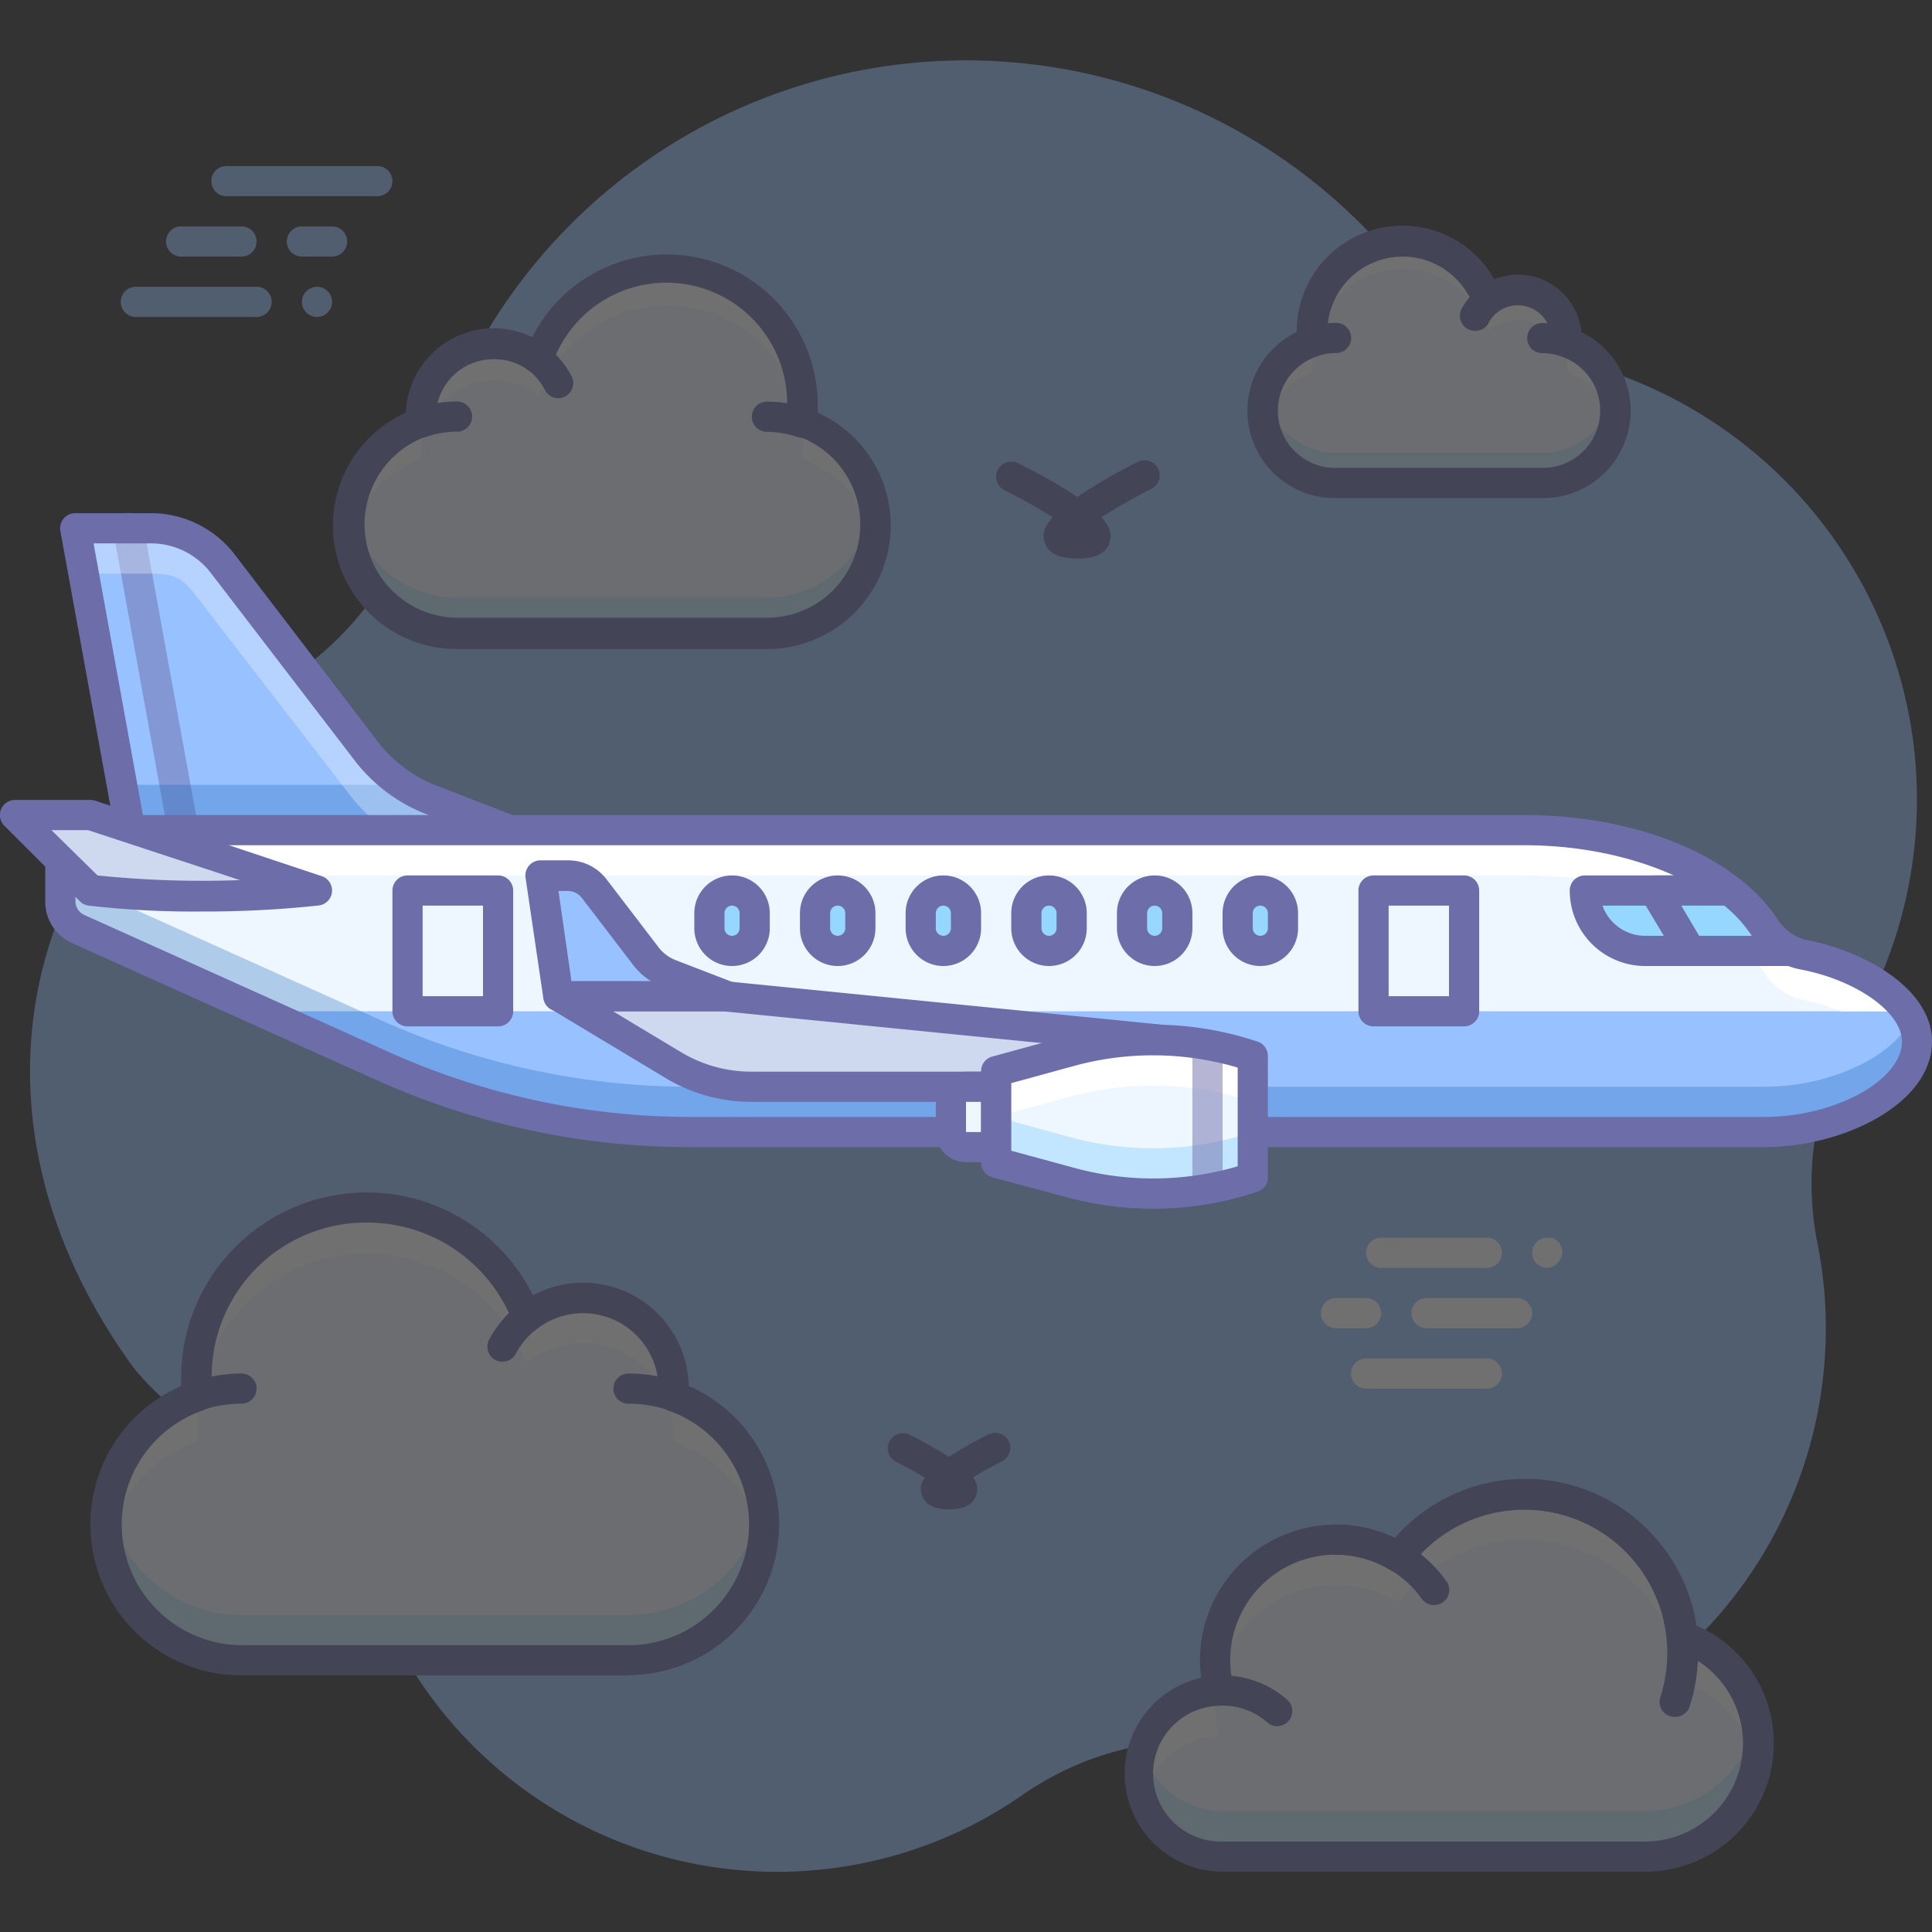 <?xml version="1.0" ?><svg data-name="003" id="_003" viewBox="0 0 128 128" xmlns="http://www.w3.org/2000/svg"><rect x="0" y="0" width="128" height="128" fill="#333333" stroke="none"/><defs><style>.cls-1{opacity:0.3;}.cls-2{fill:#97c1ff;}.cls-3{fill:#eef6ff;}.cls-4{fill:#5cbeff;}.cls-5{fill:#fff;}.cls-6{fill:#6d6daa;}.cls-7{opacity:0.5;}.cls-8{fill:#1c64ba;}.cls-9{fill:#ced8ee;}.cls-10{fill:#96d7ff;}</style></defs><title/><g class="cls-1"><path class="cls-2" d="M126.69,48.66a30,30,0,0,0-23.51-25,19.69,19.69,0,0,1-10.93-6.55A37,37,0,0,0,28,32.44,21,21,0,0,1,17.11,46.11C2.94,53.47-4.15,72.57,8.76,90.5a16.6,16.6,0,0,0,6.35,4.91,20.58,20.58,0,0,1,10,10.88,28.49,28.49,0,0,0,42.62,12.64A20.06,20.06,0,0,1,84.38,116a29,29,0,0,0,36-33.79,20.08,20.08,0,0,1,2.51-14.13A29.83,29.83,0,0,0,126.69,48.66Z"/><path class="cls-3" d="M53.12,28a9,9,0,0,0-17.43-4.16,4.82,4.82,0,0,0-7.81,3.76c0,.14,0,.28,0,.41a7.19,7.19,0,0,0,2.39,14H50.77a7.19,7.19,0,0,0,2.35-14Z"/><g class="cls-1"><path class="cls-4" d="M50.77,39.6H30.29a7.22,7.22,0,0,1-7.12-6A7.19,7.19,0,0,0,30.29,42H50.77a7.19,7.19,0,0,0,7.12-8.42A7.22,7.22,0,0,1,50.77,39.6Z"/></g><path class="cls-5" d="M27.9,30.41c0-.14,0-.27,0-.41a4.82,4.82,0,0,1,7.81-3.76A9,9,0,0,1,53.12,30.4,7.22,7.22,0,0,1,57.89,36a7.13,7.13,0,0,0-4.77-8,9,9,0,0,0-17.43-4.16,4.82,4.82,0,0,0-7.81,3.76c0,.14,0,.28,0,.41a7.12,7.12,0,0,0-4.74,8A7.21,7.21,0,0,1,27.9,30.41Z"/><path class="cls-6" d="M50.77,43H30.29a8.19,8.19,0,0,1-3.4-15.66,5.82,5.82,0,0,1,8.37-5A10,10,0,0,1,54.18,27q0,.17,0,.34A8.19,8.19,0,0,1,50.77,43ZM32.7,23.8a3.81,3.81,0,0,0-3.82,3.8c0,.11,0,.22,0,.33a1,1,0,0,1-.67,1,6.19,6.19,0,0,0,2.06,12H50.77a6.19,6.19,0,0,0,2-12.06,1,1,0,0,1-.67-1.06,7.78,7.78,0,0,0,.05-.88,8,8,0,0,0-15.56-2.81,1,1,0,0,1-1.56.43A3.79,3.79,0,0,0,32.7,23.8Z"/><path class="cls-3" d="M50.77,27.6a7.25,7.25,0,0,1,2.37.4"/><path class="cls-6" d="M53.14,29a1,1,0,0,1-.33-.05,6.25,6.25,0,0,0-2-.34,1,1,0,0,1,0-2,8.23,8.23,0,0,1,2.7.45A1,1,0,0,1,53.14,29Z"/><path class="cls-3" d="M27.89,28a7.25,7.25,0,0,1,2.39-.4"/><path class="cls-6" d="M27.89,29a1,1,0,0,1-.33-1.94,8.25,8.25,0,0,1,2.72-.46,1,1,0,0,1,0,2,6.26,6.26,0,0,0-2.06.35A1,1,0,0,1,27.89,29Z"/><path class="cls-3" d="M35.66,23.81A4.83,4.83,0,0,1,37,25.38"/><path class="cls-6" d="M37,26.38a1,1,0,0,1-.89-.53,3.81,3.81,0,0,0-1-1.24A1,1,0,1,1,36.27,23a5.79,5.79,0,0,1,1.58,1.89A1,1,0,0,1,37,26.38Z"/><path class="cls-3" d="M13.1,92.5A11.29,11.29,0,0,1,34.89,87.3,6,6,0,0,1,44.66,92c0,.17,0,.34,0,.51a9,9,0,0,1-3,17.49H16A9,9,0,0,1,13.1,92.5Z"/><g class="cls-1"><path class="cls-4" d="M16,107H41.64a9,9,0,0,0,8.91-7.52A9,9,0,0,1,41.64,110H16A9,9,0,0,1,7.13,99.48,9,9,0,0,0,16,107Z"/></g><path class="cls-5" d="M44.63,95.51c0-.17,0-.34,0-.51a6,6,0,0,0-9.77-4.7A11.28,11.28,0,0,0,13.1,95.5a9,9,0,0,0-6,7,8.91,8.91,0,0,1,6-10A11.29,11.29,0,0,1,34.89,87.3,6,6,0,0,1,44.66,92c0,.17,0,.34,0,.51a8.9,8.9,0,0,1,5.92,10A9,9,0,0,0,44.63,95.51Z"/><path class="cls-6" d="M41.64,111H16a10,10,0,0,1-4-19.17q0-.3,0-.58a12.3,12.3,0,0,1,23.31-5.43,7,7,0,0,1,10.32,6,10,10,0,0,1-4,19.16ZM24.32,81A10.22,10.22,0,0,0,14.09,92.39a1,1,0,0,1-.67,1.06A8,8,0,0,0,16,109H41.64A8,8,0,0,0,44.3,93.46a1,1,0,0,1-.67-1c0-.14,0-.28,0-.43a5,5,0,0,0-8.15-3.91A1,1,0,0,1,34,87.66,10.34,10.34,0,0,0,24.32,81Z"/><path class="cls-3" d="M16,92a9.06,9.06,0,0,0-3,.5"/><path class="cls-6" d="M13.07,93.5a1,1,0,0,1-.33-1.95A10.06,10.06,0,0,1,16,91a1,1,0,1,1,0,2,8,8,0,0,0-2.64.44A1,1,0,0,1,13.07,93.5Z"/><path class="cls-3" d="M44.63,92.5a9.06,9.06,0,0,0-3-.5"/><path class="cls-6" d="M44.63,93.5a1,1,0,0,1-.33-.06A8,8,0,0,0,41.64,93a1,1,0,0,1,0-2,10.06,10.06,0,0,1,3.32.56,1,1,0,0,1-.33,1.94Z"/><path class="cls-3" d="M34.93,87.27a6,6,0,0,0-1.64,2"/><path class="cls-6" d="M33.29,90.22a1,1,0,0,1-.88-1.47,7.08,7.08,0,0,1,1.91-2.28,1,1,0,1,1,1.23,1.58,5.09,5.09,0,0,0-1.37,1.63A1,1,0,0,1,33.29,90.22Z"/><path class="cls-3" d="M87,22.66a6,6,0,0,1,11.62-2.77,3.21,3.21,0,0,1,5.21,2.51c0,.09,0,.18,0,.27A4.79,4.79,0,0,1,102.18,32H88.52A4.8,4.8,0,0,1,87,22.66Z"/><path class="cls-5" d="M87,24.66a6,6,0,0,1,11.62-2.77,3.21,3.21,0,0,1,5.21,2.51c0,.09,0,.18,0,.27a4.81,4.81,0,0,1,3.11,3.54,4.76,4.76,0,0,0-3.11-5.54c0-.09,0-.18,0-.27a3.21,3.21,0,0,0-5.21-2.51A6,6,0,0,0,87,22.66a4.76,4.76,0,0,0-3.14,5.55A4.81,4.81,0,0,1,87,24.66Z"/><g class="cls-1"><path class="cls-4" d="M102.18,30H88.52a4.81,4.81,0,0,1-4.71-3.78,4.75,4.75,0,0,0-.11,1A4.81,4.81,0,0,0,88.52,32h13.66A4.81,4.81,0,0,0,107,27.2a4.75,4.75,0,0,0-.11-1A4.81,4.81,0,0,1,102.18,30Z"/></g><path class="cls-6" d="M102.18,33H88.52a5.79,5.79,0,0,1-2.61-11v0A7,7,0,0,1,99,18.5,4.22,4.22,0,0,1,104.77,22a5.79,5.79,0,0,1-2.59,11ZM92.94,17a5,5,0,0,0-5,5,4.93,4.93,0,0,0,0,.55,1,1,0,0,1-.67,1.06A3.79,3.79,0,0,0,88.52,31h13.66a3.79,3.79,0,0,0,1.26-7.38,1,1,0,0,1-.67-1c0-.06,0-.12,0-.19a2.21,2.21,0,0,0-3.59-1.72,1,1,0,0,1-1.56-.43A5,5,0,0,0,92.94,17Z"/><path class="cls-3" d="M88.52,22.4a4.83,4.83,0,0,0-1.58.26"/><path class="cls-6" d="M86.94,23.66a1,1,0,0,1-.33-1.95,5.84,5.84,0,0,1,1.91-.32,1,1,0,0,1,0,2,3.84,3.84,0,0,0-1.25.21A1,1,0,0,1,86.94,23.66Z"/><path class="cls-3" d="M103.77,22.67a4.83,4.83,0,0,0-1.59-.27"/><path class="cls-6" d="M103.77,23.67a1,1,0,0,1-.33-.06,3.81,3.81,0,0,0-1.26-.21,1,1,0,0,1,0-2,5.8,5.8,0,0,1,1.92.33,1,1,0,0,1-.33,1.94Z"/><path class="cls-3" d="M98.6,19.88a3.22,3.22,0,0,0-.87,1"/><path class="cls-6" d="M97.72,21.92a1,1,0,0,1-.88-1.47A4.26,4.26,0,0,1,98,19.09a1,1,0,0,1,1.23,1.58,2.25,2.25,0,0,0-.6.72A1,1,0,0,1,97.72,21.92Z"/><path class="cls-5" d="M102.51,84a1,1,0,0,1-1-1,.84.84,0,0,1,.08-.38,1,1,0,0,1,.21-.33,1,1,0,0,1,.9-.27l.19,0a.94.94,0,0,1,.17.1.61.61,0,0,1,.15.12,1,1,0,0,1,.3.71,1,1,0,0,1-.3.7A.92.92,0,0,1,102.51,84Z"/><path class="cls-5" d="M100.51,88h-6a1,1,0,0,1,0-2h6a1,1,0,0,1,0,2Z"/><path class="cls-5" d="M98.51,84h-7a1,1,0,0,1,0-2h7a1,1,0,0,1,0,2Z"/><path class="cls-5" d="M90.51,88h-2a1,1,0,0,1,0-2h2a1,1,0,0,1,0,2Z"/><path class="cls-5" d="M98.51,92h-8a1,1,0,0,1,0-2h8a1,1,0,0,1,0,2Z"/><path class="cls-2" d="M21,21a1,1,0,0,1-.38-.08,1,1,0,0,1-.32-.21,1,1,0,0,1-.22-.33A1,1,0,0,1,20,20a1,1,0,0,1,.3-.71.61.61,0,0,1,.15-.12.54.54,0,0,1,.17-.09.62.62,0,0,1,.19-.06.88.88,0,0,1,.39,0,.71.71,0,0,1,.19.06.67.67,0,0,1,.17.09l.15.12a1.11,1.11,0,0,1,.22.33,1,1,0,0,1-.54,1.3A1,1,0,0,1,21,21Z"/><path class="cls-2" d="M22,17H20a1,1,0,1,1,0-2h2a1,1,0,0,1,0,2Z"/><path class="cls-2" d="M25,13H15a1,1,0,0,1,0-2H25a1,1,0,0,1,0,2Z"/><path class="cls-2" d="M16,17H12a1,1,0,0,1,0-2h4a1,1,0,0,1,0,2Z"/><path class="cls-2" d="M17,21H9a1,1,0,0,1,0-2h8a1,1,0,0,1,0,2Z"/><path class="cls-3" d="M80.77,112a8,8,0,0,1,11.88-8.85,10.49,10.49,0,0,1,18.8,5.25A7.5,7.5,0,0,1,109,123H81a5.5,5.5,0,0,1-.23-11Z"/><path class="cls-5" d="M80.77,115a7.62,7.62,0,0,1-.2-3,5.47,5.47,0,0,0-4.84,7A5.48,5.48,0,0,1,80.77,115Z"/><path class="cls-5" d="M88.51,105a8,8,0,0,1,4.14,1.16,10.49,10.49,0,0,1,18.8,5.25,7.5,7.5,0,0,1,4.9,5.62,7.49,7.49,0,0,0-4.9-8.62,10.49,10.49,0,0,0-18.8-5.25A8,8,0,0,0,80.51,110a7.72,7.72,0,0,0,.15,1.45A8,8,0,0,1,88.51,105Z"/><path class="cls-4" d="M80.77,109c0-.18-.08-.38-.11-.57,0,.2-.07.39-.09.59Z"/><g class="cls-1"><path class="cls-4" d="M109,120H81a5.5,5.5,0,0,1-5.28-4,5.44,5.44,0,0,0-.22,1.46A5.5,5.5,0,0,0,81,123h28a7.43,7.43,0,0,0,7.34-9A7.5,7.5,0,0,1,109,120Z"/></g><path class="cls-6" d="M109,124H81a6.5,6.5,0,0,1-1.42-12.84,8.52,8.52,0,0,1-.08-1.16A9,9,0,0,1,92.4,101.9a11.49,11.49,0,0,1,20,5.8A8.5,8.5,0,0,1,109,124Zm-20.5-21a7,7,0,0,0-6.77,8.76,1,1,0,0,1-.93,1.25,4.5,4.5,0,0,0,.19,9h28a6.5,6.5,0,0,0,2.12-12.64,1,1,0,0,1-.67-.84,9.49,9.49,0,0,0-17-4.75,1,1,0,0,1-1.32.25A7,7,0,0,0,88.51,103Z"/><path class="cls-6" d="M111,113.75a1,1,0,0,1-1-1.31A9.51,9.51,0,0,0,101,100a1,1,0,0,1,0-2,11.51,11.51,0,0,1,10.94,15.06A1,1,0,0,1,111,113.75Z"/><path class="cls-6" d="M84.63,114.37a1,1,0,0,1-.66-.25A4.49,4.49,0,0,0,81,113a1,1,0,0,1,0-2,6.49,6.49,0,0,1,4.28,1.61,1,1,0,0,1-.66,1.75Z"/><path class="cls-6" d="M95,106.34a1,1,0,0,1-.81-.42A7,7,0,0,0,88.51,103a1,1,0,0,1,0-2,9,9,0,0,1,7.32,3.76,1,1,0,0,1-.81,1.58Z"/><path class="cls-6" d="M71.38,37c-.47,0-1.91,0-2.19-1.16-.07-.3-.18-.76.55-1.57-.9-.57-2-1.21-3.19-1.79a1,1,0,1,1,.9-1.79,35.94,35.94,0,0,1,3.93,2.23,36.43,36.43,0,0,1,4-2.32,1,1,0,1,1,.9,1.79c-1.21.61-2.38,1.28-3.31,1.87.74.81.63,1.27.56,1.58C73.3,37,71.85,37,71.38,37Zm.28-1.24h0Z"/><path class="cls-6" d="M62.87,100c-1,0-1.65-.35-1.81-1a1.16,1.16,0,0,1,.22-1.09c-.57-.35-1.24-.72-1.91-1.06a1,1,0,0,1,.9-1.79,26.59,26.59,0,0,1,2.6,1.46A26.89,26.89,0,0,1,65.55,95a1,1,0,0,1,.9,1.78c-.7.35-1.4.75-2,1.11A1.16,1.16,0,0,1,64.69,99C64.52,99.65,63.91,100,62.87,100Zm-.07-1h0Z"/></g><path class="cls-2" d="M39,57H9L5,35h5a6,6,0,0,1,4.77,2.36l9.48,12.4A10,10,0,0,0,28.64,53Z"/><g class="cls-7"><path class="cls-6" d="M12.5,58a1,1,0,0,1-1-.82l-4-22a1,1,0,1,1,2-.36l4,22a1,1,0,0,1-.8,1.16Z"/></g><g class="cls-1"><path class="cls-8" d="M28.64,53a10,10,0,0,1-1.92-1H8.09L9,57H39Z"/></g><g class="cls-1"><path class="cls-5" d="M10,38c1.87,0,2.22.46,3.35,1.94l9.89,12.81A10,10,0,0,0,27.64,56l2.56,1H39L28.64,53a10,10,0,0,1-4.35-3.26L14.8,37.36A6,6,0,0,0,10,35H5l.55,3Z"/></g><path class="cls-6" d="M39,58H9a1,1,0,0,1-1-.82l-4-22A1,1,0,0,1,5,34h5a7,7,0,0,1,5.56,2.75l9.48,12.4A9,9,0,0,0,29,52.08l10.36,4A1,1,0,0,1,39,58ZM9.83,56H33.61l-5.34-2.05a11,11,0,0,1-4.79-3.59L14,38a5,5,0,0,0-4-2H6.2Z"/><path class="cls-2" d="M119.43,63.24a4,4,0,0,1-2.56-1.83C114.42,57.66,108.24,55,101,55H6a2,2,0,0,0-2,2v2.71a2,2,0,0,0,1.18,1.82l20,9A50,50,0,0,0,45.77,75h71.12c5,0,10.12-2.69,10.12-6h0C127,66.27,123.23,64,119.43,63.24Z"/><path class="cls-3" d="M5.18,61.53,17.29,67h109c-1.26-1.81-4.06-3.22-6.88-3.76a4,4,0,0,1-2.56-1.83C114.42,57.66,108.24,55,101,55H6a2,2,0,0,0-2,2v2.71A2,2,0,0,0,5.18,61.53Z"/><g class="cls-1"><path class="cls-8" d="M116.88,72H45.77a50,50,0,0,1-20.58-4.43l-20-9A2,2,0,0,1,4,56.82,1.68,1.68,0,0,0,4,57v2.71a2,2,0,0,0,1.18,1.82l20,9A50,50,0,0,0,45.77,75h71.12c5,0,10.12-2.69,10.12-6h0a3.25,3.25,0,0,0-.38-1.48C125.38,70.1,121.12,72,116.88,72Z"/></g><path class="cls-5" d="M6,58h95c7.24,0,13.42,2.66,15.87,6.41a4,4,0,0,0,2.56,1.83A14.84,14.84,0,0,1,122,67h4.29c-1.26-1.81-4.06-3.22-6.88-3.76a4,4,0,0,1-2.56-1.83C114.42,57.66,108.24,55,101,55H6a2,2,0,0,0-2,2v2.71c0,.05,0,.1,0,.15A2,2,0,0,1,6,58Z"/><path class="cls-6" d="M116.88,76H45.77a50.65,50.65,0,0,1-21-4.52l-20-9A3,3,0,0,1,3,59.71V57a3,3,0,0,1,3-3h95c7.42,0,14,2.69,16.71,6.87a3,3,0,0,0,1.91,1.39h0c4.17.8,8.38,3.37,8.38,6.74C128,73.13,122.14,76,116.88,76ZM6,56a1,1,0,0,0-1,1v2.71a1,1,0,0,0,.59.91l20,9A48.68,48.68,0,0,0,45.77,74h71.12c4.69,0,9.12-2.43,9.12-5,0-1.92-3-4.07-6.76-4.78A5,5,0,0,1,116,62c-2.33-3.56-8.37-6-15-6Z"/><rect class="cls-3" height="8" width="6" x="91" y="59"/><path class="cls-6" d="M97,68H91a1,1,0,0,1-1-1V59a1,1,0,0,1,1-1h6a1,1,0,0,1,1,1v8A1,1,0,0,1,97,68Zm-5-2h4V60H92Z"/><rect class="cls-3" height="8" width="6" x="27" y="59"/><path class="cls-6" d="M33,68H27a1,1,0,0,1-1-1V59a1,1,0,0,1,1-1h6a1,1,0,0,1,1,1v8A1,1,0,0,1,33,68Zm-5-2h4V60H28Z"/><path class="cls-9" d="M1,54H6l15,5A71.37,71.37,0,0,1,6,59Z"/><path class="cls-6" d="M13.33,60.39A61.46,61.46,0,0,1,5.87,60a1,1,0,0,1-.58-.29l-5-5A1,1,0,0,1,1,53H6a1,1,0,0,1,.32.05l15,5a1,1,0,0,1-.2,1.94A70.62,70.62,0,0,1,13.33,60.39ZM6.46,58a67.7,67.7,0,0,0,9.44.31L5.84,55H3.41Z"/><rect class="cls-10" height="4" rx="1.5" ry="1.5" width="3" x="47" y="59"/><path class="cls-6" d="M48.5,64A2.5,2.5,0,0,1,46,61.5v-1a2.5,2.5,0,0,1,5,0v1A2.5,2.5,0,0,1,48.5,64Zm0-4a.5.5,0,0,0-.5.5v1a.5.5,0,0,0,1,0v-1A.5.5,0,0,0,48.5,60Z"/><rect class="cls-10" height="4" rx="1.5" ry="1.5" width="3" x="54" y="59"/><path class="cls-6" d="M55.5,64A2.5,2.5,0,0,1,53,61.5v-1a2.5,2.5,0,0,1,5,0v1A2.5,2.5,0,0,1,55.5,64Zm0-4a.5.5,0,0,0-.5.5v1a.5.5,0,0,0,1,0v-1A.5.5,0,0,0,55.5,60Z"/><rect class="cls-10" height="4" rx="1.5" ry="1.5" width="3" x="61" y="59"/><path class="cls-6" d="M62.5,64A2.5,2.5,0,0,1,60,61.5v-1a2.5,2.5,0,0,1,5,0v1A2.5,2.5,0,0,1,62.5,64Zm0-4a.5.5,0,0,0-.5.5v1a.5.5,0,0,0,1,0v-1A.5.5,0,0,0,62.5,60Z"/><rect class="cls-10" height="4" rx="1.5" ry="1.5" width="3" x="68" y="59"/><path class="cls-6" d="M69.5,64A2.5,2.5,0,0,1,67,61.5v-1a2.5,2.5,0,0,1,5,0v1A2.5,2.5,0,0,1,69.5,64Zm0-4a.5.5,0,0,0-.5.5v1a.5.5,0,0,0,1,0v-1A.5.5,0,0,0,69.5,60Z"/><rect class="cls-10" height="4" rx="1.5" ry="1.5" width="3" x="75" y="59"/><path class="cls-6" d="M76.5,64A2.5,2.5,0,0,1,74,61.5v-1a2.5,2.5,0,0,1,5,0v1A2.5,2.5,0,0,1,76.5,64Zm0-4a.5.5,0,0,0-.5.5v1a.5.5,0,0,0,1,0v-1A.5.5,0,0,0,76.5,60Z"/><rect class="cls-10" height="4" rx="1.5" ry="1.5" width="3" x="82" y="59"/><path class="cls-6" d="M83.5,64A2.5,2.5,0,0,1,81,61.5v-1a2.5,2.5,0,0,1,5,0v1A2.5,2.5,0,0,1,83.5,64Zm0-4a.5.5,0,0,0-.5.5v1a.5.5,0,0,0,1,0v-1A.5.5,0,0,0,83.5,60Z"/><path class="cls-10" d="M116.87,61.41a10.2,10.2,0,0,0-2.3-2.41H105a4,4,0,0,0,4,4h9.67A4.27,4.27,0,0,1,116.87,61.41Z"/><path class="cls-6" d="M118.67,64H109a5,5,0,0,1-5-5,1,1,0,0,1,1-1h9.56a1,1,0,0,1,.61.21,11.18,11.18,0,0,1,2.53,2.66,3.27,3.27,0,0,0,1.37,1.22,1,1,0,0,1-.41,1.91Zm-12.5-4A3,3,0,0,0,109,62h7.06l0,0h0a8.89,8.89,0,0,0-1.82-2Z"/><path class="cls-10" d="M116.87,61.41a10.2,10.2,0,0,0-2.3-2.41h-5l2.4,4h6.67A4.27,4.27,0,0,1,116.87,61.41Z"/><path class="cls-6" d="M118.67,64H112a1,1,0,0,1-.86-.49l-2.4-4A1,1,0,0,1,109.6,58h5a1,1,0,0,1,.61.21,11.13,11.13,0,0,1,2.53,2.65,3.27,3.27,0,0,0,1.37,1.22,1,1,0,0,1-.41,1.91Zm-6.1-2h3.49l0,0h0a8.86,8.86,0,0,0-1.82-2h-2.85Z"/><path class="cls-9" d="M37,66H48l28.59,2.86A1.57,1.57,0,0,1,78,70.42h0A1.57,1.57,0,0,1,76.43,72H49.77a10,10,0,0,1-5.14-1.43Z"/><path class="cls-6" d="M76.43,73H49.77a11,11,0,0,1-5.66-1.57l-7.62-4.58A1,1,0,0,1,37,65H48l28.69,2.86A2.57,2.57,0,0,1,76.43,73ZM40.61,67l4.53,2.72A9,9,0,0,0,49.77,71H76.43a.57.57,0,0,0,.06-1.15L47.9,67Z"/><path class="cls-2" d="M44.41,64.55a3.64,3.64,0,0,1-1.58-1.19l-3.45-4.51A2.18,2.18,0,0,0,37.65,58H35.82L37,66H48.18Z"/><path class="cls-6" d="M48.18,67H37a1,1,0,0,1-1-.85l-1.18-8a1,1,0,0,1,1-1.15h1.83a3.19,3.19,0,0,1,2.53,1.25l3.45,4.51a2.64,2.64,0,0,0,1.15.86h0l3.77,1.45A1,1,0,0,1,48.18,67ZM37.86,65h5.26A4.63,4.63,0,0,1,42,64l-3.45-4.51a1.19,1.19,0,0,0-.94-.46H37Z"/><path class="cls-3" d="M66,72H64a1,1,0,0,0-1,1v2a1,1,0,0,0,1,1h2Z"/><path class="cls-6" d="M66,77H64a2,2,0,0,1-2-2V73a2,2,0,0,1,2-2h2a1,1,0,0,1,1,1v4A1,1,0,0,1,66,77Zm-2-4v2h1V73Z"/><path class="cls-3" d="M70.9,69.66,66,71v6l4.9,1.34A20.89,20.89,0,0,0,83,78h0V70h0A20.89,20.89,0,0,0,70.9,69.66Z"/><g class="cls-1"><path class="cls-4" d="M70.9,75.34,66,74v3l4.9,1.34A20.89,20.89,0,0,0,83,78V75A20.89,20.89,0,0,1,70.9,75.34Z"/></g><path class="cls-5" d="M70.9,69.66,66,71v3l4.9-1.34A20.89,20.89,0,0,1,83,73V70A20.89,20.89,0,0,0,70.9,69.66Z"/><path class="cls-6" d="M76.4,80.08a21.88,21.88,0,0,1-5.76-.77L65.74,78A1,1,0,0,1,65,77V71a1,1,0,0,1,.74-1l4.9-1.34h0a21.81,21.81,0,0,1,12.68.35A1,1,0,0,1,84,70v8a1,1,0,0,1-.68.95A21.87,21.87,0,0,1,76.4,80.08ZM67,76.24l4.16,1.13A19.81,19.81,0,0,0,82,77.27V70.73a19.81,19.81,0,0,0-10.84-.11L67,71.76Z"/><g class="cls-7"><path class="cls-6" d="M80,79.76a1,1,0,0,1-1-1V69.24a1,1,0,0,1,2,0v9.52A1,1,0,0,1,80,79.76Z"/></g></svg>